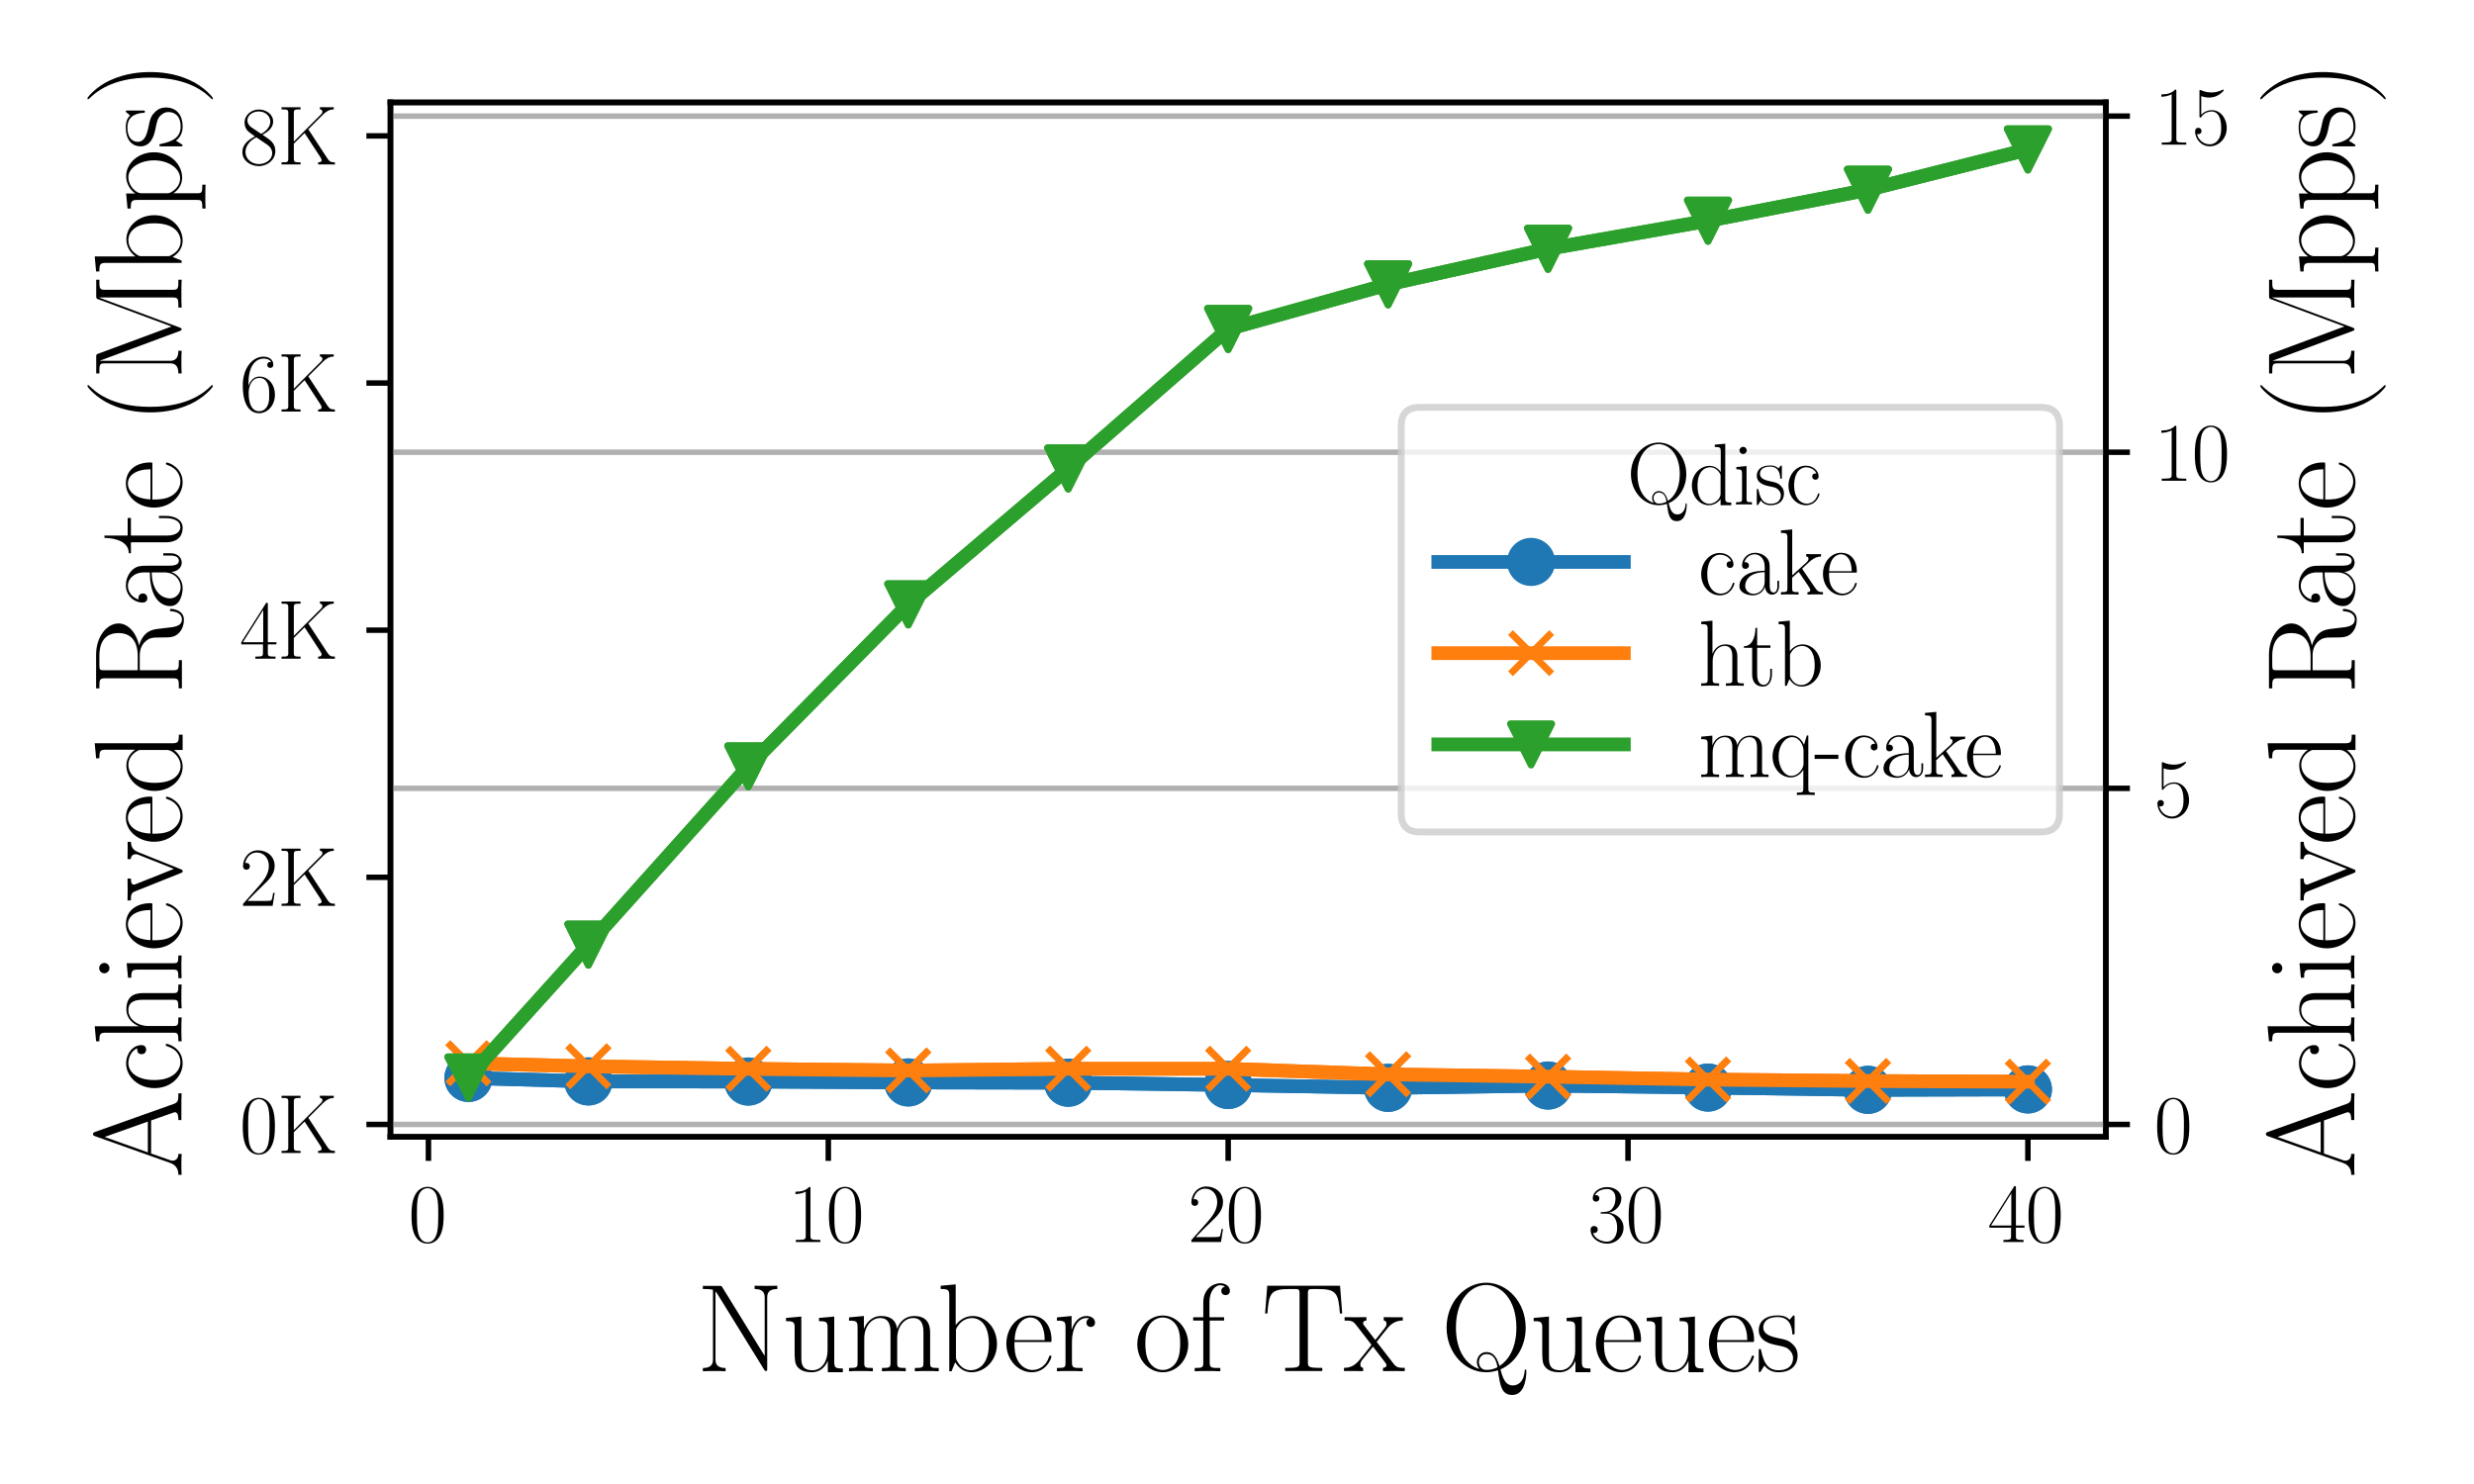 <?xml version="1.0" encoding="utf-8" standalone="no"?>
<!DOCTYPE svg PUBLIC "-//W3C//DTD SVG 1.1//EN"
  "http://www.w3.org/Graphics/SVG/1.1/DTD/svg11.dtd">
<svg xmlns:xlink="http://www.w3.org/1999/xlink" width="360pt" height="216pt" viewBox="0 0 360 216" xmlns="http://www.w3.org/2000/svg" version="1.1">
 <defs>
  <style type="text/css">*{stroke-linejoin: round; stroke-linecap: butt}</style>
 </defs>
 <g id="figure_1">
  <g id="patch_1">
   <path d="M 0 216 
L 360 216 
L 360 0 
L 0 0 
z
" style="fill: #ffffff"/>
  </g>
  <g id="axes_1">
   <g id="patch_2">
    <path d="M 56.815 165.472 
L 306.432 165.472 
L 306.432 14.91 
L 56.815 14.91 
z
" style="fill: #ffffff"/>
   </g>
   <g id="matplotlib.axis_1">
    <g id="xtick_1">
     <g id="line2d_1">
      <defs>
       <path id="mc0ea136d11" d="M 0 0 
L 0 3.5 
" style="stroke: #000000; stroke-width: 0.8"/>
      </defs>
      <g>
       <use xlink:href="#mc0ea136d11" x="62.343" y="165.472" style="stroke: #000000; stroke-width: 0.8"/>
      </g>
     </g>
     <g id="text_1">
      <!-- $\mathdefault{0}$ -->
      <g transform="translate(59.416 180.774) scale(0.12 -0.12)">
       <defs>
        <path id="CMR17-30" d="M 2688 2025 
C 2688 2416 2682 3080 2413 3591 
C 2176 4039 1798 4198 1466 4198 
C 1158 4198 768 4058 525 3597 
C 269 3118 243 2524 243 2025 
C 243 1661 250 1106 448 619 
C 723 -39 1216 -128 1466 -128 
C 1760 -128 2208 -7 2470 600 
C 2662 1042 2688 1559 2688 2025 
z
M 1466 -26 
C 1056 -26 813 325 723 812 
C 653 1188 653 1738 653 2096 
C 653 2588 653 2997 736 3387 
C 858 3929 1216 4096 1466 4096 
C 1728 4096 2067 3923 2189 3400 
C 2272 3036 2278 2607 2278 2096 
C 2278 1680 2278 1169 2202 792 
C 2067 95 1690 -26 1466 -26 
z
" transform="scale(0.016)"/>
       </defs>
       <use xlink:href="#CMR17-30" transform="scale(0.996)"/>
      </g>
     </g>
    </g>
    <g id="xtick_2">
     <g id="line2d_2">
      <g>
       <use xlink:href="#mc0ea136d11" x="120.529" y="165.472" style="stroke: #000000; stroke-width: 0.8"/>
      </g>
     </g>
     <g id="text_2">
      <!-- $\mathdefault{10}$ -->
      <g transform="translate(114.676 180.774) scale(0.12 -0.12)">
       <defs>
        <path id="CMR17-31" d="M 1702 4058 
C 1702 4192 1696 4192 1606 4192 
C 1357 3916 979 3827 621 3827 
C 602 3827 570 3827 563 3808 
C 557 3795 557 3782 557 3648 
C 755 3648 1088 3686 1344 3839 
L 1344 461 
C 1344 236 1331 160 781 160 
L 589 160 
L 589 0 
C 896 0 1216 0 1523 0 
C 1830 0 2150 0 2458 0 
L 2458 160 
L 2266 160 
C 1715 160 1702 230 1702 458 
L 1702 4058 
z
" transform="scale(0.016)"/>
       </defs>
       <use xlink:href="#CMR17-31" transform="scale(0.996)"/>
       <use xlink:href="#CMR17-30" transform="translate(45.69 0) scale(0.996)"/>
      </g>
     </g>
    </g>
    <g id="xtick_3">
     <g id="line2d_3">
      <g>
       <use xlink:href="#mc0ea136d11" x="178.714" y="165.472" style="stroke: #000000; stroke-width: 0.8"/>
      </g>
     </g>
     <g id="text_3">
      <!-- $\mathdefault{20}$ -->
      <g transform="translate(172.861 180.774) scale(0.12 -0.12)">
       <defs>
        <path id="CMR17-32" d="M 2669 989 
L 2554 989 
C 2490 536 2438 459 2413 420 
C 2381 369 1920 369 1830 369 
L 602 369 
C 832 619 1280 1072 1824 1597 
C 2214 1967 2669 2402 2669 3035 
C 2669 3790 2067 4224 1395 4224 
C 691 4224 262 3604 262 3030 
C 262 2780 448 2748 525 2748 
C 589 2748 781 2787 781 3010 
C 781 3207 614 3264 525 3264 
C 486 3264 448 3258 422 3245 
C 544 3790 915 4058 1306 4058 
C 1862 4058 2227 3617 2227 3035 
C 2227 2479 1901 2000 1536 1584 
L 262 146 
L 262 0 
L 2515 0 
L 2669 989 
z
" transform="scale(0.016)"/>
       </defs>
       <use xlink:href="#CMR17-32" transform="scale(0.996)"/>
       <use xlink:href="#CMR17-30" transform="translate(45.69 0) scale(0.996)"/>
      </g>
     </g>
    </g>
    <g id="xtick_4">
     <g id="line2d_4">
      <g>
       <use xlink:href="#mc0ea136d11" x="236.9" y="165.472" style="stroke: #000000; stroke-width: 0.8"/>
      </g>
     </g>
     <g id="text_4">
      <!-- $\mathdefault{30}$ -->
      <g transform="translate(231.047 180.774) scale(0.12 -0.12)">
       <defs>
        <path id="CMR17-33" d="M 1414 2157 
C 1984 2157 2234 1662 2234 1090 
C 2234 320 1824 25 1453 25 
C 1114 25 563 194 390 693 
C 422 680 454 680 486 680 
C 640 680 755 782 755 948 
C 755 1133 614 1216 486 1216 
C 378 1216 211 1165 211 926 
C 211 335 787 -128 1466 -128 
C 2176 -128 2720 430 2720 1085 
C 2720 1707 2208 2157 1600 2227 
C 2086 2328 2554 2756 2554 3329 
C 2554 3820 2048 4179 1472 4179 
C 890 4179 378 3829 378 3329 
C 378 3110 544 3072 627 3072 
C 762 3072 877 3155 877 3321 
C 877 3486 762 3569 627 3569 
C 602 3569 570 3569 544 3557 
C 730 3959 1235 4032 1459 4032 
C 1683 4032 2106 3925 2106 3320 
C 2106 3143 2080 2828 1862 2550 
C 1670 2304 1453 2304 1242 2284 
C 1210 2284 1062 2269 1037 2269 
C 992 2263 966 2257 966 2208 
C 966 2163 973 2157 1101 2157 
L 1414 2157 
z
" transform="scale(0.016)"/>
       </defs>
       <use xlink:href="#CMR17-33" transform="scale(0.996)"/>
       <use xlink:href="#CMR17-30" transform="translate(45.69 0) scale(0.996)"/>
      </g>
     </g>
    </g>
    <g id="xtick_5">
     <g id="line2d_5">
      <g>
       <use xlink:href="#mc0ea136d11" x="295.086" y="165.472" style="stroke: #000000; stroke-width: 0.8"/>
      </g>
     </g>
     <g id="text_5">
      <!-- $\mathdefault{40}$ -->
      <g transform="translate(289.233 180.774) scale(0.12 -0.12)">
       <defs>
        <path id="CMR17-34" d="M 2150 4122 
C 2150 4256 2144 4256 2029 4256 
L 128 1254 
L 128 1088 
L 1779 1088 
L 1779 457 
C 1779 224 1766 160 1318 160 
L 1197 160 
L 1197 0 
C 1402 0 1747 0 1965 0 
C 2182 0 2528 0 2733 0 
L 2733 160 
L 2611 160 
C 2163 160 2150 224 2150 457 
L 2150 1088 
L 2803 1088 
L 2803 1254 
L 2150 1254 
L 2150 4122 
z
M 1798 3703 
L 1798 1254 
L 256 1254 
L 1798 3703 
z
" transform="scale(0.016)"/>
       </defs>
       <use xlink:href="#CMR17-34" transform="scale(0.996)"/>
       <use xlink:href="#CMR17-30" transform="translate(45.69 0) scale(0.996)"/>
      </g>
     </g>
    </g>
    <g id="text_6">
     <!-- Number of Tx Queues -->
     <g transform="translate(101.342 199.552) scale(0.18 -0.18)">
      <defs>
       <path id="CMR17-4e" d="M 1312 4250 
C 1267 4320 1261 4320 1139 4320 
L 326 4320 
L 326 4160 
L 448 4160 
C 704 4160 819 4129 838 4122 
L 838 610 
C 838 451 838 153 326 153 
L 326 -13 
C 474 0 742 0 902 0 
C 1062 0 1331 0 1478 -13 
L 1478 153 
C 966 153 966 451 966 610 
L 966 4033 
C 1011 3995 1011 3982 1056 3919 
L 3430 76 
C 3475 0 3494 0 3526 0 
C 3590 0 3590 19 3590 139 
L 3590 3705 
C 3590 3863 3590 4160 4102 4160 
L 4102 4326 
C 3955 4320 3686 4320 3526 4320 
C 3366 4320 3098 4320 2950 4326 
L 2950 4160 
C 3462 4160 3462 3862 3462 3703 
L 3462 763 
L 1312 4250 
z
" transform="scale(0.016)"/>
       <path id="CMR17-75" d="M 1882 2693 
L 1882 2528 
C 2259 2528 2317 2489 2317 2186 
L 2317 1032 
C 2317 500 2029 38 1555 38 
C 1030 38 986 348 986 678 
L 986 2763 
L 211 2693 
L 211 2528 
C 467 2528 640 2528 646 2274 
L 646 1058 
C 646 633 646 361 813 183 
C 896 101 1056 -64 1517 -64 
C 2061 -64 2272 377 2323 506 
L 2330 506 
L 2330 -63 
L 3091 -63 
L 3091 128 
C 2714 128 2656 166 2656 473 
L 2656 2763 
L 1882 2693 
z
" transform="scale(0.016)"/>
       <path id="CMR17-6d" d="M 4326 1933 
C 4326 2252 4269 2790 3507 2790 
C 3072 2790 2771 2496 2656 2151 
L 2650 2151 
C 2573 2676 2195 2790 1837 2790 
C 1331 2790 1069 2400 973 2144 
L 966 2144 
L 966 2790 
L 211 2720 
L 211 2554 
C 589 2554 646 2515 646 2208 
L 646 428 
C 646 184 621 153 211 153 
L 211 -13 
C 365 0 646 0 813 0 
C 979 0 1267 0 1421 -13 
L 1421 153 
C 1011 153 986 178 986 428 
L 986 1658 
C 986 2247 1344 2688 1792 2688 
C 2266 2688 2317 2266 2317 1958 
L 2317 428 
C 2317 184 2291 153 1882 153 
L 1882 -13 
C 2035 0 2317 0 2483 0 
C 2650 0 2938 0 3091 -13 
L 3091 153 
C 2682 153 2656 178 2656 428 
L 2656 1658 
C 2656 2247 3014 2688 3462 2688 
C 3936 2688 3987 2266 3987 1958 
L 3987 428 
C 3987 184 3962 153 3552 153 
L 3552 -13 
C 3706 0 3987 0 4154 0 
C 4320 0 4608 0 4762 -13 
L 4762 153 
C 4352 153 4326 178 4326 428 
L 4326 1933 
z
" transform="scale(0.016)"/>
       <path id="CMR17-62" d="M 960 4396 
L 198 4326 
L 198 4160 
C 576 4160 634 4122 634 3817 
L 634 -13 
L 749 -13 
L 934 441 
C 1120 141 1395 -64 1766 -64 
C 2406 -64 3053 500 3053 1370 
C 3053 2188 2477 2790 1830 2790 
C 1434 2790 1152 2579 960 2330 
L 960 4396 
z
M 973 2004 
C 973 2118 973 2138 1062 2272 
C 1312 2657 1670 2688 1792 2688 
C 1984 2688 2643 2585 2643 1376 
C 2643 108 1888 38 1734 38 
C 1536 38 1248 114 1043 486 
C 973 608 973 621 973 735 
L 973 2004 
z
" transform="scale(0.016)"/>
       <path id="CMR17-65" d="M 2438 1472 
C 2464 1498 2464 1511 2464 1576 
C 2464 2238 2118 2816 1389 2816 
C 710 2816 173 2169 173 1383 
C 173 551 781 -64 1459 -64 
C 2176 -64 2458 607 2458 740 
C 2458 784 2419 784 2406 784 
C 2362 784 2355 771 2330 696 
C 2189 265 1837 51 1504 51 
C 1229 51 954 203 781 480 
C 582 803 582 1176 582 1472 
L 2438 1472 
z
M 589 1568 
C 634 2505 1126 2714 1382 2714 
C 1818 2714 2112 2297 2118 1568 
L 589 1568 
z
" transform="scale(0.016)"/>
       <path id="CMR17-72" d="M 960 1497 
C 960 2112 1222 2688 1702 2688 
C 1747 2688 1792 2682 1837 2662 
C 1837 2662 1696 2617 1696 2452 
C 1696 2298 1818 2234 1914 2234 
C 1990 2234 2131 2279 2131 2458 
C 2131 2663 1926 2790 1709 2790 
C 1222 2790 1011 2317 947 2093 
L 941 2093 
L 941 2790 
L 198 2720 
L 198 2554 
C 576 2554 634 2515 634 2208 
L 634 428 
C 634 184 608 153 198 153 
L 198 -13 
C 352 0 646 0 813 0 
C 998 0 1325 0 1498 -13 
L 1498 153 
C 1037 153 960 153 960 440 
L 960 1497 
z
" transform="scale(0.016)"/>
       <path id="CMR17-6f" d="M 2758 1356 
C 2758 2176 2163 2816 1466 2816 
C 768 2816 173 2176 173 1356 
C 173 551 768 -64 1466 -64 
C 2163 -64 2758 551 2758 1356 
z
M 1466 51 
C 1165 51 909 230 762 480 
C 602 767 582 1126 582 1408 
C 582 1677 595 2010 762 2298 
C 890 2509 1139 2714 1466 2714 
C 1754 2714 1997 2554 2150 2330 
C 2349 2029 2349 1607 2349 1408 
C 2349 1158 2336 775 2163 467 
C 1984 173 1709 51 1466 51 
z
" transform="scale(0.016)"/>
       <path id="CMR17-66" d="M 979 2560 
L 1709 2560 
L 1709 2725 
L 966 2725 
L 966 3494 
C 966 4022 1235 4352 1510 4352 
C 1594 4352 1690 4327 1754 4282 
C 1702 4269 1568 4225 1568 4067 
C 1568 3901 1696 3850 1786 3850 
C 1875 3850 2003 3901 2003 4067 
C 2003 4308 1773 4454 1517 4454 
C 1152 4454 653 4156 653 3481 
L 653 2725 
L 141 2725 
L 141 2560 
L 653 2560 
L 653 427 
C 653 184 627 153 218 153 
L 218 -13 
C 371 0 666 0 832 0 
C 1018 0 1344 0 1517 -13 
L 1517 153 
C 1056 153 979 153 979 439 
L 979 2560 
z
" transform="scale(0.016)"/>
       <path id="CMR17-54" d="M 3981 4326 
L 288 4326 
L 179 2918 
L 294 2918 
C 378 3976 467 4160 1453 4160 
C 1568 4160 1754 4160 1805 4154 
C 1926 4135 1926 4058 1926 3912 
L 1926 459 
C 1926 230 1907 160 1376 160 
L 1197 160 
L 1197 0 
C 1504 0 1824 0 2138 0 
C 2451 0 2771 0 3078 0 
L 3078 160 
L 2899 160 
C 2368 160 2349 230 2349 459 
L 2349 3912 
C 2349 4052 2349 4129 2464 4154 
C 2515 4160 2701 4160 2816 4160 
C 3795 4160 3891 3976 3974 2918 
L 4090 2918 
L 3981 4326 
z
" transform="scale(0.016)"/>
       <path id="CMR17-78" d="M 1664 1477 
C 1856 1726 2074 2006 2253 2216 
C 2464 2458 2707 2560 2989 2560 
L 2989 2726 
C 2880 2726 2656 2726 2541 2726 
C 2368 2726 2170 2726 2022 2732 
L 2022 2566 
C 2112 2553 2163 2489 2163 2400 
C 2163 2285 2099 2215 2067 2171 
L 1594 1573 
L 1030 2306 
C 973 2376 973 2388 973 2420 
C 973 2497 1037 2560 1146 2560 
L 1146 2732 
C 992 2726 717 2726 557 2726 
C 384 2726 179 2726 38 2732 
L 38 2560 
C 384 2560 461 2534 614 2343 
L 1350 1395 
C 1363 1382 1395 1344 1395 1325 
C 1395 1299 838 619 768 530 
C 480 185 179 160 6 160 
L 6 0 
C 115 0 339 0 454 0 
C 582 0 864 0 979 -6 
L 979 160 
C 941 166 838 179 838 325 
C 838 440 890 510 947 586 
L 1478 1236 
L 2035 512 
C 2086 442 2163 346 2163 301 
C 2163 211 2086 160 1984 160 
L 1984 -6 
C 2138 0 2413 0 2573 0 
C 2746 0 2950 0 3091 -6 
L 3091 160 
C 2771 160 2675 172 2522 370 
L 1664 1477 
z
" transform="scale(0.016)"/>
       <path id="CMR17-51" d="M 3027 83 
C 3789 408 4307 1236 4307 2193 
C 4307 3499 3366 4480 2304 4480 
C 1216 4480 294 3488 294 2199 
C 294 928 1216 -64 2304 -64 
C 2451 -64 2656 -45 2899 38 
C 3008 -747 3078 -1216 3629 -1216 
C 4307 -1216 4339 -213 4339 -33 
C 4339 32 4339 76 4294 76 
C 4262 76 4256 31 4256 18 
C 4211 -603 3866 -732 3661 -732 
C 3283 -732 3149 -394 3027 83 
z
M 1958 100 
C 1293 310 768 1017 768 2199 
C 768 3711 1606 4365 2298 4365 
C 3014 4365 3834 3686 3834 2198 
C 3834 1124 3405 527 2976 254 
C 2880 579 2726 960 2310 960 
C 2003 960 1830 692 1830 450 
C 1830 304 1888 183 1958 100 
z
M 2874 192 
C 2618 57 2413 57 2304 57 
C 2016 57 1933 315 1933 454 
C 1933 650 2067 858 2310 858 
C 2720 858 2822 493 2874 192 
z
" transform="scale(0.016)"/>
       <path id="CMR17-73" d="M 1978 2697 
C 1978 2813 1971 2819 1933 2819 
C 1907 2819 1901 2813 1824 2717 
C 1805 2691 1747 2626 1728 2601 
C 1523 2819 1235 2819 1126 2819 
C 416 2819 160 2447 160 2076 
C 160 1498 813 1365 998 1325 
C 1402 1243 1542 1217 1677 1101 
C 1760 1025 1901 884 1901 654 
C 1901 384 1747 38 1158 38 
C 602 38 403 460 288 1021 
C 269 1110 269 1117 218 1117 
C 166 1117 160 1110 160 983 
L 160 63 
C 160 -51 166 -58 205 -58 
C 237 -58 243 -51 275 0 
C 314 57 410 211 448 276 
C 576 103 800 -64 1158 -64 
C 1792 -64 2131 283 2131 784 
C 2131 1112 1958 1285 1875 1362 
C 1683 1561 1459 1606 1190 1657 
C 838 1735 390 1825 390 2217 
C 390 2383 480 2737 1126 2737 
C 1811 2737 1850 2094 1862 1888 
C 1869 1856 1901 1849 1920 1849 
C 1978 1849 1978 1869 1978 1978 
L 1978 2697 
z
" transform="scale(0.016)"/>
      </defs>
      <use xlink:href="#CMR17-4e" transform="scale(0.996)"/>
      <use xlink:href="#CMR17-75" transform="translate(69.072 0) scale(0.996)"/>
      <use xlink:href="#CMR17-6d" transform="translate(119.968 0) scale(0.996)"/>
      <use xlink:href="#CMR17-62" transform="translate(194.285 0) scale(0.996)"/>
      <use xlink:href="#CMR17-65" transform="translate(247.783 0) scale(0.996)"/>
      <use xlink:href="#CMR17-72" transform="translate(288.268 0) scale(0.996)"/>
      <use xlink:href="#CMR17-6f" transform="translate(353.625 0) scale(0.996)"/>
      <use xlink:href="#CMR17-66" transform="translate(399.316 0) scale(0.996)"/>
      <use xlink:href="#CMR17-54" transform="translate(456.865 0) scale(0.996)"/>
      <use xlink:href="#CMR17-78" transform="translate(523.375 0) scale(0.996)"/>
      <use xlink:href="#CMR17-51" transform="translate(601.744 0) scale(0.996)"/>
      <use xlink:href="#CMR17-75" transform="translate(673.459 0) scale(0.996)"/>
      <use xlink:href="#CMR17-65" transform="translate(724.354 0) scale(0.996)"/>
      <use xlink:href="#CMR17-75" transform="translate(764.84 0) scale(0.996)"/>
      <use xlink:href="#CMR17-65" transform="translate(815.735 0) scale(0.996)"/>
      <use xlink:href="#CMR17-73" transform="translate(856.221 0) scale(0.996)"/>
     </g>
    </g>
   </g>
   <g id="matplotlib.axis_2">
    <g id="ytick_1">
     <g id="line2d_6">
      <defs>
       <path id="m656fde395a" d="M 0 0 
L -3.5 0 
" style="stroke: #000000; stroke-width: 0.8"/>
      </defs>
      <g>
       <use xlink:href="#m656fde395a" x="56.815" y="163.665" style="stroke: #000000; stroke-width: 0.8"/>
      </g>
     </g>
     <g id="text_7">
      <!-- 0K -->
      <g transform="translate(34.862 167.816) scale(0.12 -0.12)">
       <defs>
        <path id="CMR17-4b" d="M 2362 2675 
L 3469 3782 
C 3699 4006 3942 4186 4301 4186 
L 4301 4352 
C 4173 4352 4013 4352 3885 4352 
C 3712 4352 3411 4352 3245 4358 
L 3245 4192 
C 3411 4180 3437 4065 3437 4019 
C 3437 3975 3411 3905 3386 3867 
L 1261 1738 
L 1261 3900 
C 1261 4186 1331 4186 1773 4186 
L 1773 4352 
C 1587 4352 1248 4352 1050 4352 
C 851 4352 512 4352 326 4352 
L 326 4186 
C 768 4186 838 4186 838 3899 
L 838 446 
C 838 160 768 160 326 160 
L 326 0 
C 512 0 851 0 1050 0 
C 1248 0 1587 0 1773 0 
L 1773 160 
C 1331 160 1261 160 1261 447 
L 1261 1579 
L 2080 2390 
L 3290 537 
C 3328 473 3373 390 3373 326 
C 3373 160 3194 160 3110 160 
L 3110 0 
C 3315 0 3610 0 3821 0 
C 3974 0 4237 0 4384 -6 
L 4384 160 
C 4077 160 3981 198 3789 493 
L 2362 2675 
z
" transform="scale(0.016)"/>
       </defs>
       <use xlink:href="#CMR17-30" transform="scale(0.996)"/>
       <use xlink:href="#CMR17-4b" transform="translate(45.69 0) scale(0.996)"/>
      </g>
     </g>
    </g>
    <g id="ytick_2">
     <g id="line2d_7">
      <g>
       <use xlink:href="#m656fde395a" x="56.815" y="127.694" style="stroke: #000000; stroke-width: 0.8"/>
      </g>
     </g>
     <g id="text_8">
      <!-- 2K -->
      <g transform="translate(34.862 131.845) scale(0.12 -0.12)">
       <use xlink:href="#CMR17-32" transform="scale(0.996)"/>
       <use xlink:href="#CMR17-4b" transform="translate(45.69 0) scale(0.996)"/>
      </g>
     </g>
    </g>
    <g id="ytick_3">
     <g id="line2d_8">
      <g>
       <use xlink:href="#m656fde395a" x="56.815" y="91.723" style="stroke: #000000; stroke-width: 0.8"/>
      </g>
     </g>
     <g id="text_9">
      <!-- 4K -->
      <g transform="translate(34.862 95.874) scale(0.12 -0.12)">
       <use xlink:href="#CMR17-34" transform="scale(0.996)"/>
       <use xlink:href="#CMR17-4b" transform="translate(45.69 0) scale(0.996)"/>
      </g>
     </g>
    </g>
    <g id="ytick_4">
     <g id="line2d_9">
      <g>
       <use xlink:href="#m656fde395a" x="56.815" y="55.751" style="stroke: #000000; stroke-width: 0.8"/>
      </g>
     </g>
     <g id="text_10">
      <!-- 6K -->
      <g transform="translate(34.862 59.902) scale(0.12 -0.12)">
       <defs>
        <path id="CMR17-36" d="M 678 2176 
C 678 3690 1395 4032 1811 4032 
C 1946 4032 2272 4009 2400 3776 
C 2298 3776 2106 3776 2106 3553 
C 2106 3381 2246 3323 2336 3323 
C 2394 3323 2566 3348 2566 3560 
C 2566 3954 2246 4179 1805 4179 
C 1043 4179 243 3390 243 1984 
C 243 253 966 -128 1478 -128 
C 2099 -128 2688 427 2688 1283 
C 2688 2081 2170 2662 1517 2662 
C 1126 2662 838 2407 678 1960 
L 678 2176 
z
M 1478 25 
C 691 25 691 1200 691 1436 
C 691 1896 909 2560 1504 2560 
C 1613 2560 1926 2560 2138 2120 
C 2253 1870 2253 1609 2253 1289 
C 2253 944 2253 690 2118 434 
C 1978 171 1773 25 1478 25 
z
" transform="scale(0.016)"/>
       </defs>
       <use xlink:href="#CMR17-36" transform="scale(0.996)"/>
       <use xlink:href="#CMR17-4b" transform="translate(45.69 0) scale(0.996)"/>
      </g>
     </g>
    </g>
    <g id="ytick_5">
     <g id="line2d_10">
      <g>
       <use xlink:href="#m656fde395a" x="56.815" y="19.78" style="stroke: #000000; stroke-width: 0.8"/>
      </g>
     </g>
     <g id="text_11">
      <!-- 8K -->
      <g transform="translate(34.862 23.931) scale(0.12 -0.12)">
       <defs>
        <path id="CMR17-38" d="M 1741 2264 
C 2144 2467 2554 2773 2554 3263 
C 2554 3841 1990 4179 1472 4179 
C 890 4179 378 3759 378 3180 
C 378 3021 416 2747 666 2505 
C 730 2442 998 2251 1171 2130 
C 883 1983 211 1634 211 934 
C 211 279 838 -128 1459 -128 
C 2144 -128 2720 362 2720 1010 
C 2720 1590 2330 1857 2074 2029 
L 1741 2264 
z
M 902 2822 
C 851 2854 595 3051 595 3351 
C 595 3739 998 4032 1459 4032 
C 1965 4032 2336 3676 2336 3262 
C 2336 2669 1670 2331 1638 2331 
C 1632 2331 1626 2331 1574 2370 
L 902 2822 
z
M 2080 1519 
C 2176 1449 2483 1240 2483 851 
C 2483 381 2010 25 1472 25 
C 890 25 448 438 448 940 
C 448 1443 838 1862 1280 2060 
L 2080 1519 
z
" transform="scale(0.016)"/>
       </defs>
       <use xlink:href="#CMR17-38" transform="scale(0.996)"/>
       <use xlink:href="#CMR17-4b" transform="translate(45.69 0) scale(0.996)"/>
      </g>
     </g>
    </g>
    <g id="text_12">
     <!-- Achieved Rate (Mbps) -->
     <g transform="translate(26.393 171.418) rotate(-90) scale(0.18 -0.18)">
      <defs>
       <path id="CMR17-41" d="M 2323 4378 
C 2291 4461 2278 4480 2214 4480 
C 2150 4480 2138 4461 2106 4378 
L 749 566 
C 627 223 371 153 147 153 
L 147 -13 
C 262 0 518 0 640 0 
C 800 0 1056 0 1210 -13 
L 1210 153 
C 909 153 864 361 864 439 
C 864 497 877 530 890 569 
L 1229 1536 
L 2906 1536 
L 3290 442 
C 3322 365 3322 352 3322 327 
C 3322 153 3046 153 2925 153 
L 2925 0 
C 3110 0 3443 0 3642 0 
C 3808 0 4128 0 4282 -13 
L 4282 153 
C 3942 153 3827 153 3744 387 
L 2323 4378 
z
M 2067 3893 
L 2848 1702 
L 1286 1702 
L 2067 3893 
z
" transform="scale(0.016)"/>
       <path id="CMR17-63" d="M 2234 2240 
C 2112 2240 1933 2240 1933 2017 
C 1933 1838 2080 1787 2163 1787 
C 2208 1787 2394 1807 2394 2024 
C 2394 2467 1958 2803 1466 2803 
C 787 2803 211 2178 211 1363 
C 211 516 813 -64 1466 -64 
C 2259 -64 2458 677 2458 748 
C 2458 774 2451 793 2406 793 
C 2362 793 2355 787 2330 703 
C 2163 180 1798 51 1523 51 
C 1114 51 621 427 621 1369 
C 621 2338 1094 2688 1472 2688 
C 1722 2688 2093 2573 2234 2240 
z
" transform="scale(0.016)"/>
       <path id="CMR17-68" d="M 2656 1933 
C 2656 2259 2592 2790 1837 2790 
C 1312 2790 1056 2368 979 2157 
L 973 2157 
L 973 4396 
L 211 4326 
L 211 4160 
C 589 4160 646 4122 646 3817 
L 646 426 
C 646 184 621 153 211 153 
L 211 -13 
C 365 0 646 0 813 0 
C 979 0 1267 0 1421 -13 
L 1421 153 
C 1011 153 986 178 986 428 
L 986 1658 
C 986 2247 1344 2688 1792 2688 
C 2266 2688 2317 2266 2317 1958 
L 2317 428 
C 2317 184 2291 153 1882 153 
L 1882 -13 
C 2035 0 2317 0 2483 0 
C 2650 0 2938 0 3091 -13 
L 3091 153 
C 2682 153 2656 178 2656 428 
L 2656 1933 
z
" transform="scale(0.016)"/>
       <path id="CMR17-69" d="M 992 3909 
C 992 4049 877 4170 730 4170 
C 589 4170 467 4056 467 3909 
C 467 3769 582 3648 730 3648 
C 870 3648 992 3763 992 3909 
z
M 243 2706 
L 243 2541 
C 602 2541 653 2502 653 2197 
L 653 427 
C 653 184 627 153 218 153 
L 218 -13 
C 371 0 646 0 806 0 
C 960 0 1222 0 1370 -13 
L 1370 153 
C 992 153 979 191 979 420 
L 979 2776 
L 243 2706 
z
" transform="scale(0.016)"/>
       <path id="CMR17-76" d="M 2502 2163 
C 2560 2304 2662 2560 3034 2560 
L 3034 2726 
C 2912 2726 2752 2726 2630 2726 
C 2496 2726 2285 2726 2157 2732 
L 2157 2566 
C 2317 2553 2406 2477 2406 2311 
C 2406 2253 2406 2240 2368 2151 
L 1664 377 
L 902 2286 
C 864 2369 864 2381 864 2407 
C 864 2560 1075 2560 1171 2560 
L 1171 2732 
C 1018 2726 736 2726 576 2726 
C 403 2726 205 2726 64 2732 
L 64 2560 
C 307 2560 442 2560 518 2362 
L 1446 44 
C 1485 -51 1491 -64 1549 -64 
C 1606 -64 1613 -51 1651 44 
L 2502 2163 
z
" transform="scale(0.016)"/>
       <path id="CMR17-64" d="M 1869 4326 
L 1869 4160 
C 2246 4160 2304 4122 2304 3820 
L 2304 2345 
C 2278 2377 2016 2790 1498 2790 
C 845 2790 211 2208 211 1364 
C 211 525 806 -64 1434 -64 
C 1978 -64 2259 337 2291 380 
L 2291 -63 
L 3066 -63 
L 3066 128 
C 2688 128 2630 166 2630 473 
L 2630 4396 
L 1869 4326 
z
M 2291 755 
C 2291 563 2176 390 2029 262 
C 1811 70 1594 38 1472 38 
C 1286 38 621 134 621 1356 
C 621 2612 1363 2688 1530 2688 
C 1824 2688 2061 2522 2208 2291 
C 2291 2157 2291 2138 2291 2023 
L 2291 755 
z
" transform="scale(0.016)"/>
       <path id="CMR17-52" d="M 2509 2146 
C 3117 2268 3629 2676 3629 3186 
C 3629 3785 2950 4326 2054 4326 
L 333 4326 
L 333 4160 
C 774 4160 845 4160 845 3873 
L 845 415 
C 845 128 774 128 333 128 
L 333 -26 
C 518 -26 851 -26 1050 -26 
C 1248 -26 1581 -26 1766 -26 
L 1766 128 
C 1325 128 1254 128 1254 417 
L 1254 2112 
L 2003 2112 
C 2368 2112 2573 1964 2662 1881 
C 2918 1632 2918 1459 2918 1024 
C 2918 595 2918 377 3110 160 
C 3354 -102 3680 -128 3821 -128 
C 4294 -128 4365 396 4365 503 
C 4365 540 4365 585 4307 585 
C 4256 585 4250 547 4250 522 
C 4218 112 4032 -26 3834 -26 
C 3482 -26 3443 375 3405 764 
C 3386 898 3373 993 3360 1133 
C 3322 1452 3270 1917 2509 2146 
z
M 1984 2214 
L 1254 2214 
L 1254 3913 
C 1254 4129 1267 4160 1523 4160 
L 1990 4160 
C 2522 4160 3142 3977 3142 3190 
C 3142 2372 2464 2214 1984 2214 
z
" transform="scale(0.016)"/>
       <path id="CMR17-61" d="M 2304 1653 
C 2304 2072 2304 2294 2035 2543 
C 1798 2752 1523 2816 1306 2816 
C 800 2816 435 2407 435 1971 
C 435 1728 627 1728 666 1728 
C 749 1728 896 1778 896 1954 
C 896 2112 774 2181 666 2181 
C 640 2181 608 2174 589 2168 
C 723 2592 1069 2714 1293 2714 
C 1613 2714 1965 2429 1965 1885 
L 1965 1600 
C 1587 1600 1133 1549 774 1357 
C 371 1133 256 813 256 570 
C 256 77 832 -64 1171 -64 
C 1523 -64 1850 139 1990 511 
C 2003 233 2182 -18 2464 -18 
C 2598 -18 2938 70 2938 567 
L 2938 920 
L 2822 920 
L 2822 562 
C 2822 178 2650 128 2566 128 
C 2304 128 2304 458 2304 738 
L 2304 1653 
z
M 1965 870 
C 1965 317 1568 38 1216 38 
C 896 38 646 275 646 570 
C 646 761 730 1100 1101 1305 
C 1408 1478 1760 1504 1965 1504 
L 1965 870 
z
" transform="scale(0.016)"/>
       <path id="CMR17-74" d="M 966 2560 
L 1862 2560 
L 1862 2725 
L 966 2725 
L 966 3904 
L 851 3904 
C 838 3245 614 2668 70 2668 
L 70 2560 
L 627 2560 
L 627 771 
C 627 650 627 -64 1370 -64 
C 1747 -64 1965 306 1965 777 
L 1965 1140 
L 1850 1140 
L 1850 783 
C 1850 344 1677 51 1408 51 
C 1222 51 966 178 966 758 
L 966 2560 
z
" transform="scale(0.016)"/>
       <path id="CMR17-28" d="M 1958 -1561 
C 1958 -1555 1958 -1542 1939 -1523 
C 1645 -1224 858 -407 858 1581 
C 858 3569 1632 4379 1946 4697 
C 1946 4704 1958 4717 1958 4736 
C 1958 4755 1939 4768 1914 4768 
C 1843 4768 1299 4296 986 3594 
C 666 2887 576 2199 576 1588 
C 576 1128 621 351 1005 -471 
C 1312 -1135 1837 -1600 1914 -1600 
C 1946 -1600 1958 -1587 1958 -1561 
z
" transform="scale(0.016)"/>
       <path id="CMR17-4d" d="M 1338 4224 
C 1299 4320 1293 4320 1158 4320 
L 339 4320 
L 339 4160 
C 781 4160 851 4160 851 3875 
L 851 610 
C 851 451 851 153 339 153 
L 339 -13 
C 486 0 755 0 915 0 
C 1075 0 1344 0 1491 -13 
L 1491 153 
C 979 153 979 451 979 610 
L 979 4135 
L 986 4135 
L 2490 89 
C 2515 25 2528 -13 2579 -13 
C 2630 -13 2643 25 2669 89 
L 4186 4166 
L 4192 4166 
L 4192 438 
C 4192 153 4122 153 3680 153 
L 3680 -13 
C 3853 0 4198 0 4384 0 
C 4570 0 4922 0 5094 -13 
L 5094 153 
C 4653 153 4582 153 4582 438 
L 4582 3875 
C 4582 4160 4653 4160 5094 4160 
L 5094 4320 
L 4282 4320 
C 4147 4320 4141 4314 4102 4218 
L 2720 502 
L 1338 4224 
z
" transform="scale(0.016)"/>
       <path id="CMR17-70" d="M 1408 -1063 
C 998 -1063 973 -1037 973 -789 
L 973 402 
C 1158 134 1427 -38 1766 -38 
C 2406 -38 3053 523 3053 1388 
C 3053 2191 2496 2802 1837 2802 
C 1453 2802 1139 2592 960 2338 
L 960 2802 
L 198 2732 
L 198 2567 
C 576 2567 634 2528 634 2223 
L 634 -789 
C 634 -1031 608 -1063 198 -1063 
L 198 -1228 
C 352 -1216 634 -1216 800 -1216 
C 966 -1216 1254 -1216 1408 -1228 
L 1408 -1063 
z
M 973 2012 
C 973 2102 973 2235 1222 2471 
C 1254 2497 1472 2688 1792 2688 
C 2259 2688 2643 2108 2643 1382 
C 2643 656 2234 64 1728 64 
C 1498 64 1248 172 1056 472 
C 973 612 973 650 973 752 
L 973 2012 
z
" transform="scale(0.016)"/>
       <path id="CMR17-29" d="M 1683 1581 
C 1683 2040 1638 2817 1254 3639 
C 947 4303 422 4768 346 4768 
C 326 4768 301 4761 301 4729 
C 301 4717 307 4710 314 4697 
C 621 4378 1402 3568 1402 1584 
C 1402 -407 627 -1217 314 -1537 
C 307 -1549 301 -1556 301 -1568 
C 301 -1600 326 -1600 346 -1600 
C 416 -1600 960 -1128 1274 -426 
C 1594 281 1683 969 1683 1581 
z
" transform="scale(0.016)"/>
      </defs>
      <use xlink:href="#CMR17-41" transform="scale(0.996)"/>
      <use xlink:href="#CMR17-63" transform="translate(69.072 0) scale(0.996)"/>
      <use xlink:href="#CMR17-68" transform="translate(106.956 0) scale(0.996)"/>
      <use xlink:href="#CMR17-69" transform="translate(157.851 0) scale(0.996)"/>
      <use xlink:href="#CMR17-65" transform="translate(182.722 0) scale(0.996)"/>
      <use xlink:href="#CMR17-76" transform="translate(223.208 0) scale(0.996)"/>
      <use xlink:href="#CMR17-65" transform="translate(268.898 0) scale(0.996)"/>
      <use xlink:href="#CMR17-64" transform="translate(309.384 0) scale(0.996)"/>
      <use xlink:href="#CMR17-52" transform="translate(390.355 0) scale(0.996)"/>
      <use xlink:href="#CMR17-61" transform="translate(458.146 0) scale(0.996)"/>
      <use xlink:href="#CMR17-74" transform="translate(503.837 0) scale(0.996)"/>
      <use xlink:href="#CMR17-65" transform="translate(539.118 0) scale(0.996)"/>
      <use xlink:href="#CMR17-28" transform="translate(609.679 0) scale(0.996)"/>
      <use xlink:href="#CMR17-4d" transform="translate(644.96 0) scale(0.996)"/>
      <use xlink:href="#CMR17-62" transform="translate(729.647 0) scale(0.996)"/>
      <use xlink:href="#CMR17-70" transform="translate(780.542 0) scale(0.996)"/>
      <use xlink:href="#CMR17-73" transform="translate(831.438 0) scale(0.996)"/>
      <use xlink:href="#CMR17-29" transform="translate(867.239 0) scale(0.996)"/>
     </g>
    </g>
   </g>
   <g id="line2d_11">
    <path d="M 68.161 156.896 
L 85.617 157.403 
L 108.891 157.419 
L 132.166 157.551 
L 155.44 157.591 
L 178.714 157.921 
L 201.989 158.341 
L 225.263 158.001 
L 248.537 158.297 
L 271.812 158.628 
L 295.086 158.567 
" clip-path="url(#pb91c00765b)" style="fill: none; stroke: #1f77b4; stroke-width: 2; stroke-linecap: square"/>
    <defs>
     <path id="m5eea77af96" d="M 0 3 
C 0.796 3 1.559 2.684 2.121 2.121 
C 2.684 1.559 3 0.796 3 0 
C 3 -0.796 2.684 -1.559 2.121 -2.121 
C 1.559 -2.684 0.796 -3 0 -3 
C -0.796 -3 -1.559 -2.684 -2.121 -2.121 
C -2.684 -1.559 -3 -0.796 -3 0 
C -3 0.796 -2.684 1.559 -2.121 2.121 
C -1.559 2.684 -0.796 3 0 3 
z
" style="stroke: #1f77b4"/>
    </defs>
    <g clip-path="url(#pb91c00765b)">
     <use xlink:href="#m5eea77af96" x="68.161" y="156.896" style="fill: #1f77b4; stroke: #1f77b4"/>
     <use xlink:href="#m5eea77af96" x="85.617" y="157.403" style="fill: #1f77b4; stroke: #1f77b4"/>
     <use xlink:href="#m5eea77af96" x="108.891" y="157.419" style="fill: #1f77b4; stroke: #1f77b4"/>
     <use xlink:href="#m5eea77af96" x="132.166" y="157.551" style="fill: #1f77b4; stroke: #1f77b4"/>
     <use xlink:href="#m5eea77af96" x="155.44" y="157.591" style="fill: #1f77b4; stroke: #1f77b4"/>
     <use xlink:href="#m5eea77af96" x="178.714" y="157.921" style="fill: #1f77b4; stroke: #1f77b4"/>
     <use xlink:href="#m5eea77af96" x="201.989" y="158.341" style="fill: #1f77b4; stroke: #1f77b4"/>
     <use xlink:href="#m5eea77af96" x="225.263" y="158.001" style="fill: #1f77b4; stroke: #1f77b4"/>
     <use xlink:href="#m5eea77af96" x="248.537" y="158.297" style="fill: #1f77b4; stroke: #1f77b4"/>
     <use xlink:href="#m5eea77af96" x="271.812" y="158.628" style="fill: #1f77b4; stroke: #1f77b4"/>
     <use xlink:href="#m5eea77af96" x="295.086" y="158.567" style="fill: #1f77b4; stroke: #1f77b4"/>
    </g>
   </g>
   <g id="line2d_12">
    <path d="M 68.161 154.775 
L 85.617 155.209 
L 108.891 155.576 
L 132.166 155.819 
L 155.44 155.569 
L 178.714 155.571 
L 201.989 156.384 
L 225.263 156.716 
L 248.537 157.137 
L 271.812 157.349 
L 295.086 157.449 
" clip-path="url(#pb91c00765b)" style="fill: none; stroke: #ff7f0e; stroke-width: 2; stroke-linecap: square"/>
    <defs>
     <path id="md9a2d20da2" d="M -3 3 
L 3 -3 
M -3 -3 
L 3 3 
" style="stroke: #ff7f0e"/>
    </defs>
    <g clip-path="url(#pb91c00765b)">
     <use xlink:href="#md9a2d20da2" x="68.161" y="154.775" style="fill: #ff7f0e; stroke: #ff7f0e"/>
     <use xlink:href="#md9a2d20da2" x="85.617" y="155.209" style="fill: #ff7f0e; stroke: #ff7f0e"/>
     <use xlink:href="#md9a2d20da2" x="108.891" y="155.576" style="fill: #ff7f0e; stroke: #ff7f0e"/>
     <use xlink:href="#md9a2d20da2" x="132.166" y="155.819" style="fill: #ff7f0e; stroke: #ff7f0e"/>
     <use xlink:href="#md9a2d20da2" x="155.44" y="155.569" style="fill: #ff7f0e; stroke: #ff7f0e"/>
     <use xlink:href="#md9a2d20da2" x="178.714" y="155.571" style="fill: #ff7f0e; stroke: #ff7f0e"/>
     <use xlink:href="#md9a2d20da2" x="201.989" y="156.384" style="fill: #ff7f0e; stroke: #ff7f0e"/>
     <use xlink:href="#md9a2d20da2" x="225.263" y="156.716" style="fill: #ff7f0e; stroke: #ff7f0e"/>
     <use xlink:href="#md9a2d20da2" x="248.537" y="157.137" style="fill: #ff7f0e; stroke: #ff7f0e"/>
     <use xlink:href="#md9a2d20da2" x="271.812" y="157.349" style="fill: #ff7f0e; stroke: #ff7f0e"/>
     <use xlink:href="#md9a2d20da2" x="295.086" y="157.449" style="fill: #ff7f0e; stroke: #ff7f0e"/>
    </g>
   </g>
   <g id="line2d_13">
    <path d="M 68.161 156.836 
L 85.617 137.493 
L 108.891 111.556 
L 132.166 87.97 
L 155.44 68.187 
L 178.714 47.885 
L 201.989 41.388 
L 225.263 36.213 
L 248.537 32.127 
L 271.812 27.619 
L 295.086 21.753 
" clip-path="url(#pb91c00765b)" style="fill: none; stroke: #2ca02c; stroke-width: 2; stroke-linecap: square"/>
    <defs>
     <path id="m2a61e31384" d="M -0 3 
L 3 -3 
L -3 -3 
z
" style="stroke: #2ca02c; stroke-linejoin: miter"/>
    </defs>
    <g clip-path="url(#pb91c00765b)">
     <use xlink:href="#m2a61e31384" x="68.161" y="156.836" style="fill: #2ca02c; stroke: #2ca02c; stroke-linejoin: miter"/>
     <use xlink:href="#m2a61e31384" x="85.617" y="137.493" style="fill: #2ca02c; stroke: #2ca02c; stroke-linejoin: miter"/>
     <use xlink:href="#m2a61e31384" x="108.891" y="111.556" style="fill: #2ca02c; stroke: #2ca02c; stroke-linejoin: miter"/>
     <use xlink:href="#m2a61e31384" x="132.166" y="87.97" style="fill: #2ca02c; stroke: #2ca02c; stroke-linejoin: miter"/>
     <use xlink:href="#m2a61e31384" x="155.44" y="68.187" style="fill: #2ca02c; stroke: #2ca02c; stroke-linejoin: miter"/>
     <use xlink:href="#m2a61e31384" x="178.714" y="47.885" style="fill: #2ca02c; stroke: #2ca02c; stroke-linejoin: miter"/>
     <use xlink:href="#m2a61e31384" x="201.989" y="41.388" style="fill: #2ca02c; stroke: #2ca02c; stroke-linejoin: miter"/>
     <use xlink:href="#m2a61e31384" x="225.263" y="36.213" style="fill: #2ca02c; stroke: #2ca02c; stroke-linejoin: miter"/>
     <use xlink:href="#m2a61e31384" x="248.537" y="32.127" style="fill: #2ca02c; stroke: #2ca02c; stroke-linejoin: miter"/>
     <use xlink:href="#m2a61e31384" x="271.812" y="27.619" style="fill: #2ca02c; stroke: #2ca02c; stroke-linejoin: miter"/>
     <use xlink:href="#m2a61e31384" x="295.086" y="21.753" style="fill: #2ca02c; stroke: #2ca02c; stroke-linejoin: miter"/>
    </g>
   </g>
   <g id="patch_3">
    <path d="M 56.815 165.472 
L 56.815 14.91 
" style="fill: none; stroke: #000000; stroke-width: 0.8; stroke-linejoin: miter; stroke-linecap: square"/>
   </g>
   <g id="patch_4">
    <path d="M 306.432 165.472 
L 306.432 14.91 
" style="fill: none; stroke: #000000; stroke-width: 0.8; stroke-linejoin: miter; stroke-linecap: square"/>
   </g>
   <g id="patch_5">
    <path d="M 56.815 165.472 
L 306.432 165.472 
" style="fill: none; stroke: #000000; stroke-width: 0.8; stroke-linejoin: miter; stroke-linecap: square"/>
   </g>
   <g id="patch_6">
    <path d="M 56.815 14.91 
L 306.432 14.91 
" style="fill: none; stroke: #000000; stroke-width: 0.8; stroke-linejoin: miter; stroke-linecap: square"/>
   </g>
  </g>
  <g id="axes_2">
   <g id="matplotlib.axis_3">
    <g id="ytick_6">
     <g id="line2d_14">
      <path d="M 56.815 163.665 
L 306.432 163.665 
" clip-path="url(#pb91c00765b)" style="fill: none; stroke: #b0b0b0; stroke-width: 0.8; stroke-linecap: square"/>
     </g>
     <g id="line2d_15">
      <defs>
       <path id="m48882d7f1e" d="M 0 0 
L 3.5 0 
" style="stroke: #000000; stroke-width: 0.8"/>
      </defs>
      <g>
       <use xlink:href="#m48882d7f1e" x="306.432" y="163.665" style="stroke: #000000; stroke-width: 0.8"/>
      </g>
     </g>
     <g id="text_13">
      <!-- $\mathdefault{0}$ -->
      <g transform="translate(313.432 167.816) scale(0.12 -0.12)">
       <use xlink:href="#CMR17-30" transform="scale(0.996)"/>
      </g>
     </g>
    </g>
    <g id="ytick_7">
     <g id="line2d_16">
      <path d="M 56.815 114.744 
L 306.432 114.744 
" clip-path="url(#pb91c00765b)" style="fill: none; stroke: #b0b0b0; stroke-width: 0.8; stroke-linecap: square"/>
     </g>
     <g id="line2d_17">
      <g>
       <use xlink:href="#m48882d7f1e" x="306.432" y="114.744" style="stroke: #000000; stroke-width: 0.8"/>
      </g>
     </g>
     <g id="text_14">
      <!-- $\mathdefault{5}$ -->
      <g transform="translate(313.432 118.895) scale(0.12 -0.12)">
       <defs>
        <path id="CMR17-35" d="M 730 3692 
C 794 3666 1056 3584 1325 3584 
C 1920 3584 2246 3911 2432 4100 
C 2432 4157 2432 4192 2394 4192 
C 2387 4192 2374 4192 2323 4163 
C 2099 4058 1837 3973 1517 3973 
C 1325 3973 1037 3999 723 4139 
C 653 4171 640 4171 634 4171 
C 602 4171 595 4164 595 4037 
L 595 2203 
C 595 2089 595 2057 659 2057 
C 691 2057 704 2070 736 2114 
C 941 2401 1222 2522 1542 2522 
C 1766 2522 2246 2382 2246 1289 
C 2246 1085 2246 715 2054 421 
C 1894 159 1645 25 1370 25 
C 947 25 518 320 403 814 
C 429 807 480 795 506 795 
C 589 795 749 840 749 1038 
C 749 1210 627 1280 506 1280 
C 358 1280 262 1190 262 1011 
C 262 454 704 -128 1382 -128 
C 2042 -128 2669 440 2669 1264 
C 2669 2030 2170 2624 1549 2624 
C 1222 2624 947 2503 730 2274 
L 730 3692 
z
" transform="scale(0.016)"/>
       </defs>
       <use xlink:href="#CMR17-35" transform="scale(0.996)"/>
      </g>
     </g>
    </g>
    <g id="ytick_8">
     <g id="line2d_18">
      <path d="M 56.815 65.823 
L 306.432 65.823 
" clip-path="url(#pb91c00765b)" style="fill: none; stroke: #b0b0b0; stroke-width: 0.8; stroke-linecap: square"/>
     </g>
     <g id="line2d_19">
      <g>
       <use xlink:href="#m48882d7f1e" x="306.432" y="65.823" style="stroke: #000000; stroke-width: 0.8"/>
      </g>
     </g>
     <g id="text_15">
      <!-- $\mathdefault{10}$ -->
      <g transform="translate(313.432 69.974) scale(0.12 -0.12)">
       <use xlink:href="#CMR17-31" transform="scale(0.996)"/>
       <use xlink:href="#CMR17-30" transform="translate(45.69 0) scale(0.996)"/>
      </g>
     </g>
    </g>
    <g id="ytick_9">
     <g id="line2d_20">
      <path d="M 56.815 16.903 
L 306.432 16.903 
" clip-path="url(#pb91c00765b)" style="fill: none; stroke: #b0b0b0; stroke-width: 0.8; stroke-linecap: square"/>
     </g>
     <g id="line2d_21">
      <g>
       <use xlink:href="#m48882d7f1e" x="306.432" y="16.903" style="stroke: #000000; stroke-width: 0.8"/>
      </g>
     </g>
     <g id="text_16">
      <!-- $\mathdefault{15}$ -->
      <g transform="translate(313.432 21.054) scale(0.12 -0.12)">
       <use xlink:href="#CMR17-31" transform="scale(0.996)"/>
       <use xlink:href="#CMR17-35" transform="translate(45.69 0) scale(0.996)"/>
      </g>
     </g>
    </g>
    <g id="text_17">
     <!-- Achieved Rate (Mpps) -->
     <g transform="translate(342.572 171.418) rotate(-90) scale(0.18 -0.18)">
      <use xlink:href="#CMR17-41" transform="scale(0.996)"/>
      <use xlink:href="#CMR17-63" transform="translate(69.072 0) scale(0.996)"/>
      <use xlink:href="#CMR17-68" transform="translate(106.956 0) scale(0.996)"/>
      <use xlink:href="#CMR17-69" transform="translate(157.851 0) scale(0.996)"/>
      <use xlink:href="#CMR17-65" transform="translate(182.722 0) scale(0.996)"/>
      <use xlink:href="#CMR17-76" transform="translate(223.208 0) scale(0.996)"/>
      <use xlink:href="#CMR17-65" transform="translate(268.898 0) scale(0.996)"/>
      <use xlink:href="#CMR17-64" transform="translate(309.384 0) scale(0.996)"/>
      <use xlink:href="#CMR17-52" transform="translate(390.355 0) scale(0.996)"/>
      <use xlink:href="#CMR17-61" transform="translate(458.146 0) scale(0.996)"/>
      <use xlink:href="#CMR17-74" transform="translate(503.837 0) scale(0.996)"/>
      <use xlink:href="#CMR17-65" transform="translate(539.118 0) scale(0.996)"/>
      <use xlink:href="#CMR17-28" transform="translate(609.679 0) scale(0.996)"/>
      <use xlink:href="#CMR17-4d" transform="translate(644.96 0) scale(0.996)"/>
      <use xlink:href="#CMR17-70" transform="translate(729.647 0) scale(0.996)"/>
      <use xlink:href="#CMR17-70" transform="translate(780.542 0) scale(0.996)"/>
      <use xlink:href="#CMR17-73" transform="translate(831.438 0) scale(0.996)"/>
      <use xlink:href="#CMR17-29" transform="translate(867.239 0) scale(0.996)"/>
     </g>
    </g>
   </g>
   <g id="line2d_22">
    <path d="M 68.161 156.896 
L 85.617 157.403 
L 108.891 157.419 
L 132.166 157.551 
L 155.44 157.591 
L 178.714 157.921 
L 201.989 158.341 
L 225.263 158.001 
L 248.537 158.297 
L 271.812 158.628 
L 295.086 158.567 
" clip-path="url(#pb91c00765b)" style="fill: none; stroke: #1f77b4; stroke-width: 2; stroke-linecap: square"/>
    <g clip-path="url(#pb91c00765b)">
     <use xlink:href="#m5eea77af96" x="68.161" y="156.896" style="fill: #1f77b4; stroke: #1f77b4"/>
     <use xlink:href="#m5eea77af96" x="85.617" y="157.403" style="fill: #1f77b4; stroke: #1f77b4"/>
     <use xlink:href="#m5eea77af96" x="108.891" y="157.419" style="fill: #1f77b4; stroke: #1f77b4"/>
     <use xlink:href="#m5eea77af96" x="132.166" y="157.551" style="fill: #1f77b4; stroke: #1f77b4"/>
     <use xlink:href="#m5eea77af96" x="155.44" y="157.591" style="fill: #1f77b4; stroke: #1f77b4"/>
     <use xlink:href="#m5eea77af96" x="178.714" y="157.921" style="fill: #1f77b4; stroke: #1f77b4"/>
     <use xlink:href="#m5eea77af96" x="201.989" y="158.341" style="fill: #1f77b4; stroke: #1f77b4"/>
     <use xlink:href="#m5eea77af96" x="225.263" y="158.001" style="fill: #1f77b4; stroke: #1f77b4"/>
     <use xlink:href="#m5eea77af96" x="248.537" y="158.297" style="fill: #1f77b4; stroke: #1f77b4"/>
     <use xlink:href="#m5eea77af96" x="271.812" y="158.628" style="fill: #1f77b4; stroke: #1f77b4"/>
     <use xlink:href="#m5eea77af96" x="295.086" y="158.567" style="fill: #1f77b4; stroke: #1f77b4"/>
    </g>
   </g>
   <g id="line2d_23">
    <path d="M 68.161 154.775 
L 85.617 155.209 
L 108.891 155.576 
L 132.166 155.819 
L 155.44 155.569 
L 178.714 155.571 
L 201.989 156.384 
L 225.263 156.716 
L 248.537 157.137 
L 271.812 157.349 
L 295.086 157.449 
" clip-path="url(#pb91c00765b)" style="fill: none; stroke: #ff7f0e; stroke-width: 2; stroke-linecap: square"/>
    <g clip-path="url(#pb91c00765b)">
     <use xlink:href="#md9a2d20da2" x="68.161" y="154.775" style="fill: #ff7f0e; stroke: #ff7f0e"/>
     <use xlink:href="#md9a2d20da2" x="85.617" y="155.209" style="fill: #ff7f0e; stroke: #ff7f0e"/>
     <use xlink:href="#md9a2d20da2" x="108.891" y="155.576" style="fill: #ff7f0e; stroke: #ff7f0e"/>
     <use xlink:href="#md9a2d20da2" x="132.166" y="155.819" style="fill: #ff7f0e; stroke: #ff7f0e"/>
     <use xlink:href="#md9a2d20da2" x="155.44" y="155.569" style="fill: #ff7f0e; stroke: #ff7f0e"/>
     <use xlink:href="#md9a2d20da2" x="178.714" y="155.571" style="fill: #ff7f0e; stroke: #ff7f0e"/>
     <use xlink:href="#md9a2d20da2" x="201.989" y="156.384" style="fill: #ff7f0e; stroke: #ff7f0e"/>
     <use xlink:href="#md9a2d20da2" x="225.263" y="156.716" style="fill: #ff7f0e; stroke: #ff7f0e"/>
     <use xlink:href="#md9a2d20da2" x="248.537" y="157.137" style="fill: #ff7f0e; stroke: #ff7f0e"/>
     <use xlink:href="#md9a2d20da2" x="271.812" y="157.349" style="fill: #ff7f0e; stroke: #ff7f0e"/>
     <use xlink:href="#md9a2d20da2" x="295.086" y="157.449" style="fill: #ff7f0e; stroke: #ff7f0e"/>
    </g>
   </g>
   <g id="line2d_24">
    <path d="M 68.161 156.836 
L 85.617 137.493 
L 108.891 111.556 
L 132.166 87.97 
L 155.44 68.187 
L 178.714 47.885 
L 201.989 41.388 
L 225.263 36.213 
L 248.537 32.127 
L 271.812 27.619 
L 295.086 21.753 
" clip-path="url(#pb91c00765b)" style="fill: none; stroke: #2ca02c; stroke-width: 2; stroke-linecap: square"/>
    <g clip-path="url(#pb91c00765b)">
     <use xlink:href="#m2a61e31384" x="68.161" y="156.836" style="fill: #2ca02c; stroke: #2ca02c; stroke-linejoin: miter"/>
     <use xlink:href="#m2a61e31384" x="85.617" y="137.493" style="fill: #2ca02c; stroke: #2ca02c; stroke-linejoin: miter"/>
     <use xlink:href="#m2a61e31384" x="108.891" y="111.556" style="fill: #2ca02c; stroke: #2ca02c; stroke-linejoin: miter"/>
     <use xlink:href="#m2a61e31384" x="132.166" y="87.97" style="fill: #2ca02c; stroke: #2ca02c; stroke-linejoin: miter"/>
     <use xlink:href="#m2a61e31384" x="155.44" y="68.187" style="fill: #2ca02c; stroke: #2ca02c; stroke-linejoin: miter"/>
     <use xlink:href="#m2a61e31384" x="178.714" y="47.885" style="fill: #2ca02c; stroke: #2ca02c; stroke-linejoin: miter"/>
     <use xlink:href="#m2a61e31384" x="201.989" y="41.388" style="fill: #2ca02c; stroke: #2ca02c; stroke-linejoin: miter"/>
     <use xlink:href="#m2a61e31384" x="225.263" y="36.213" style="fill: #2ca02c; stroke: #2ca02c; stroke-linejoin: miter"/>
     <use xlink:href="#m2a61e31384" x="248.537" y="32.127" style="fill: #2ca02c; stroke: #2ca02c; stroke-linejoin: miter"/>
     <use xlink:href="#m2a61e31384" x="271.812" y="27.619" style="fill: #2ca02c; stroke: #2ca02c; stroke-linejoin: miter"/>
     <use xlink:href="#m2a61e31384" x="295.086" y="21.753" style="fill: #2ca02c; stroke: #2ca02c; stroke-linejoin: miter"/>
    </g>
   </g>
   <g id="patch_7">
    <path d="M 56.815 165.472 
L 56.815 14.91 
" style="fill: none; stroke: #000000; stroke-width: 0.8; stroke-linejoin: miter; stroke-linecap: square"/>
   </g>
   <g id="patch_8">
    <path d="M 306.432 165.472 
L 306.432 14.91 
" style="fill: none; stroke: #000000; stroke-width: 0.8; stroke-linejoin: miter; stroke-linecap: square"/>
   </g>
   <g id="patch_9">
    <path d="M 56.815 165.472 
L 306.432 165.472 
" style="fill: none; stroke: #000000; stroke-width: 0.8; stroke-linejoin: miter; stroke-linecap: square"/>
   </g>
   <g id="patch_10">
    <path d="M 56.815 14.91 
L 306.432 14.91 
" style="fill: none; stroke: #000000; stroke-width: 0.8; stroke-linejoin: miter; stroke-linecap: square"/>
   </g>
   <g id="legend_1">
    <g id="patch_11">
     <path d="M 206.593 121.09 
L 296.982 121.09 
Q 299.682 121.09 299.682 118.39 
L 299.682 61.991 
Q 299.682 59.291 296.982 59.291 
L 206.593 59.291 
Q 203.893 59.291 203.893 61.991 
L 203.893 118.39 
Q 203.893 121.09 206.593 121.09 
z
" style="fill: #ffffff; opacity: 0.8; stroke: #cccccc; stroke-linejoin: miter"/>
    </g>
    <g id="text_18">
     <!-- Qdisc -->
     <g transform="translate(236.731 73.409) scale(0.126 -0.126)">
      <use xlink:href="#CMR17-51" transform="scale(0.996)"/>
      <use xlink:href="#CMR17-64" transform="translate(71.715 0) scale(0.996)"/>
      <use xlink:href="#CMR17-69" transform="translate(122.61 0) scale(0.996)"/>
      <use xlink:href="#CMR17-73" transform="translate(147.481 0) scale(0.996)"/>
      <use xlink:href="#CMR17-63" transform="translate(183.283 0) scale(0.996)"/>
     </g>
    </g>
    <g id="line2d_25">
     <path d="M 209.293 81.79 
L 222.793 81.79 
L 236.293 81.79 
" style="fill: none; stroke: #1f77b4; stroke-width: 2; stroke-linecap: square"/>
     <g>
      <use xlink:href="#m5eea77af96" x="222.793" y="81.79" style="fill: #1f77b4; stroke: #1f77b4"/>
     </g>
    </g>
    <g id="text_19">
     <!-- cake -->
     <g transform="translate(247.093 86.515) scale(0.135 -0.135)">
      <defs>
       <path id="CMR17-6b" d="M 1670 1673 
C 1664 1686 1632 1724 1632 1743 
C 1632 1756 2086 2171 2144 2222 
C 2509 2528 2739 2560 2906 2560 
L 2906 2733 
C 2867 2733 2854 2733 2848 2720 
L 2534 2720 
C 2355 2720 2080 2720 1907 2733 
L 1907 2566 
C 1997 2559 2061 2508 2061 2419 
C 2061 2291 1933 2170 1926 2170 
L 960 1289 
L 960 4396 
L 198 4326 
L 198 4160 
C 576 4160 634 4122 634 3817 
L 634 426 
C 634 184 608 153 198 153 
L 198 -13 
C 352 0 634 0 794 0 
C 954 0 1235 0 1389 -13 
L 1389 153 
C 979 153 954 178 954 428 
L 954 1130 
L 1395 1532 
L 2042 574 
C 2118 459 2182 369 2182 286 
C 2182 172 2067 153 1990 153 
L 1990 -13 
C 2144 0 2419 0 2579 0 
C 2694 0 2931 0 3040 0 
L 3040 153 
C 2739 153 2669 210 2477 491 
L 1670 1673 
z
" transform="scale(0.016)"/>
      </defs>
      <use xlink:href="#CMR17-63" transform="scale(0.996)"/>
      <use xlink:href="#CMR17-61" transform="translate(40.486 0) scale(0.996)"/>
      <use xlink:href="#CMR17-6b" transform="translate(86.176 0) scale(0.996)"/>
      <use xlink:href="#CMR17-65" transform="translate(131.867 0) scale(0.996)"/>
     </g>
    </g>
    <g id="line2d_26">
     <path d="M 209.293 95.07 
L 222.793 95.07 
L 236.293 95.07 
" style="fill: none; stroke: #ff7f0e; stroke-width: 2; stroke-linecap: square"/>
     <g>
      <use xlink:href="#md9a2d20da2" x="222.793" y="95.07" style="fill: #ff7f0e; stroke: #ff7f0e"/>
     </g>
    </g>
    <g id="text_20">
     <!-- htb -->
     <g transform="translate(247.093 99.795) scale(0.135 -0.135)">
      <use xlink:href="#CMR17-68" transform="scale(0.996)"/>
      <use xlink:href="#CMR17-74" transform="translate(48.293 0) scale(0.996)"/>
      <use xlink:href="#CMR17-62" transform="translate(83.574 0) scale(0.996)"/>
     </g>
    </g>
    <g id="line2d_27">
     <path d="M 209.293 108.35 
L 222.793 108.35 
L 236.293 108.35 
" style="fill: none; stroke: #2ca02c; stroke-width: 2; stroke-linecap: square"/>
     <g>
      <use xlink:href="#m2a61e31384" x="222.793" y="108.35" style="fill: #2ca02c; stroke: #2ca02c; stroke-linejoin: miter"/>
     </g>
    </g>
    <g id="text_21">
     <!-- mq-cake -->
     <g transform="translate(247.093 113.075) scale(0.135 -0.135)">
      <defs>
       <path id="CMR17-71" d="M 2630 2802 
L 2528 2802 
L 2336 2172 
C 2189 2509 1920 2802 1491 2802 
C 838 2802 211 2223 211 1383 
C 211 548 800 -38 1440 -38 
C 1933 -38 2208 338 2291 478 
L 2291 -789 
C 2291 -1031 2266 -1063 1856 -1063 
L 1856 -1228 
C 2010 -1216 2291 -1216 2458 -1216 
C 2624 -1216 2912 -1216 3066 -1228 
L 3066 -1063 
C 2656 -1063 2630 -1037 2630 -789 
L 2630 2802 
z
M 2304 886 
C 2304 612 2074 357 2054 338 
C 1856 115 1626 64 1472 64 
C 992 64 621 669 621 1375 
C 621 2121 1043 2688 1536 2688 
C 2048 2688 2304 2108 2304 1777 
L 2304 886 
z
" transform="scale(0.016)"/>
       <path id="CMR17-2d" d="M 1632 1216 
L 1632 1496 
L 26 1496 
L 26 1216 
L 1632 1216 
z
" transform="scale(0.016)"/>
      </defs>
      <use xlink:href="#CMR17-6d" transform="scale(0.996)"/>
      <use xlink:href="#CMR17-71" transform="translate(76.92 0) scale(0.996)"/>
      <use xlink:href="#CMR17-2d" transform="translate(125.213 0) scale(0.996)"/>
      <use xlink:href="#CMR17-63" transform="translate(155.288 0) scale(0.996)"/>
      <use xlink:href="#CMR17-61" transform="translate(195.774 0) scale(0.996)"/>
      <use xlink:href="#CMR17-6b" transform="translate(241.465 0) scale(0.996)"/>
      <use xlink:href="#CMR17-65" transform="translate(287.155 0) scale(0.996)"/>
     </g>
    </g>
   </g>
  </g>
 </g>
 <defs>
  <clipPath id="pb91c00765b">
   <rect x="56.815" y="14.91" width="249.617" height="150.562"/>
  </clipPath>
 </defs>
</svg>
